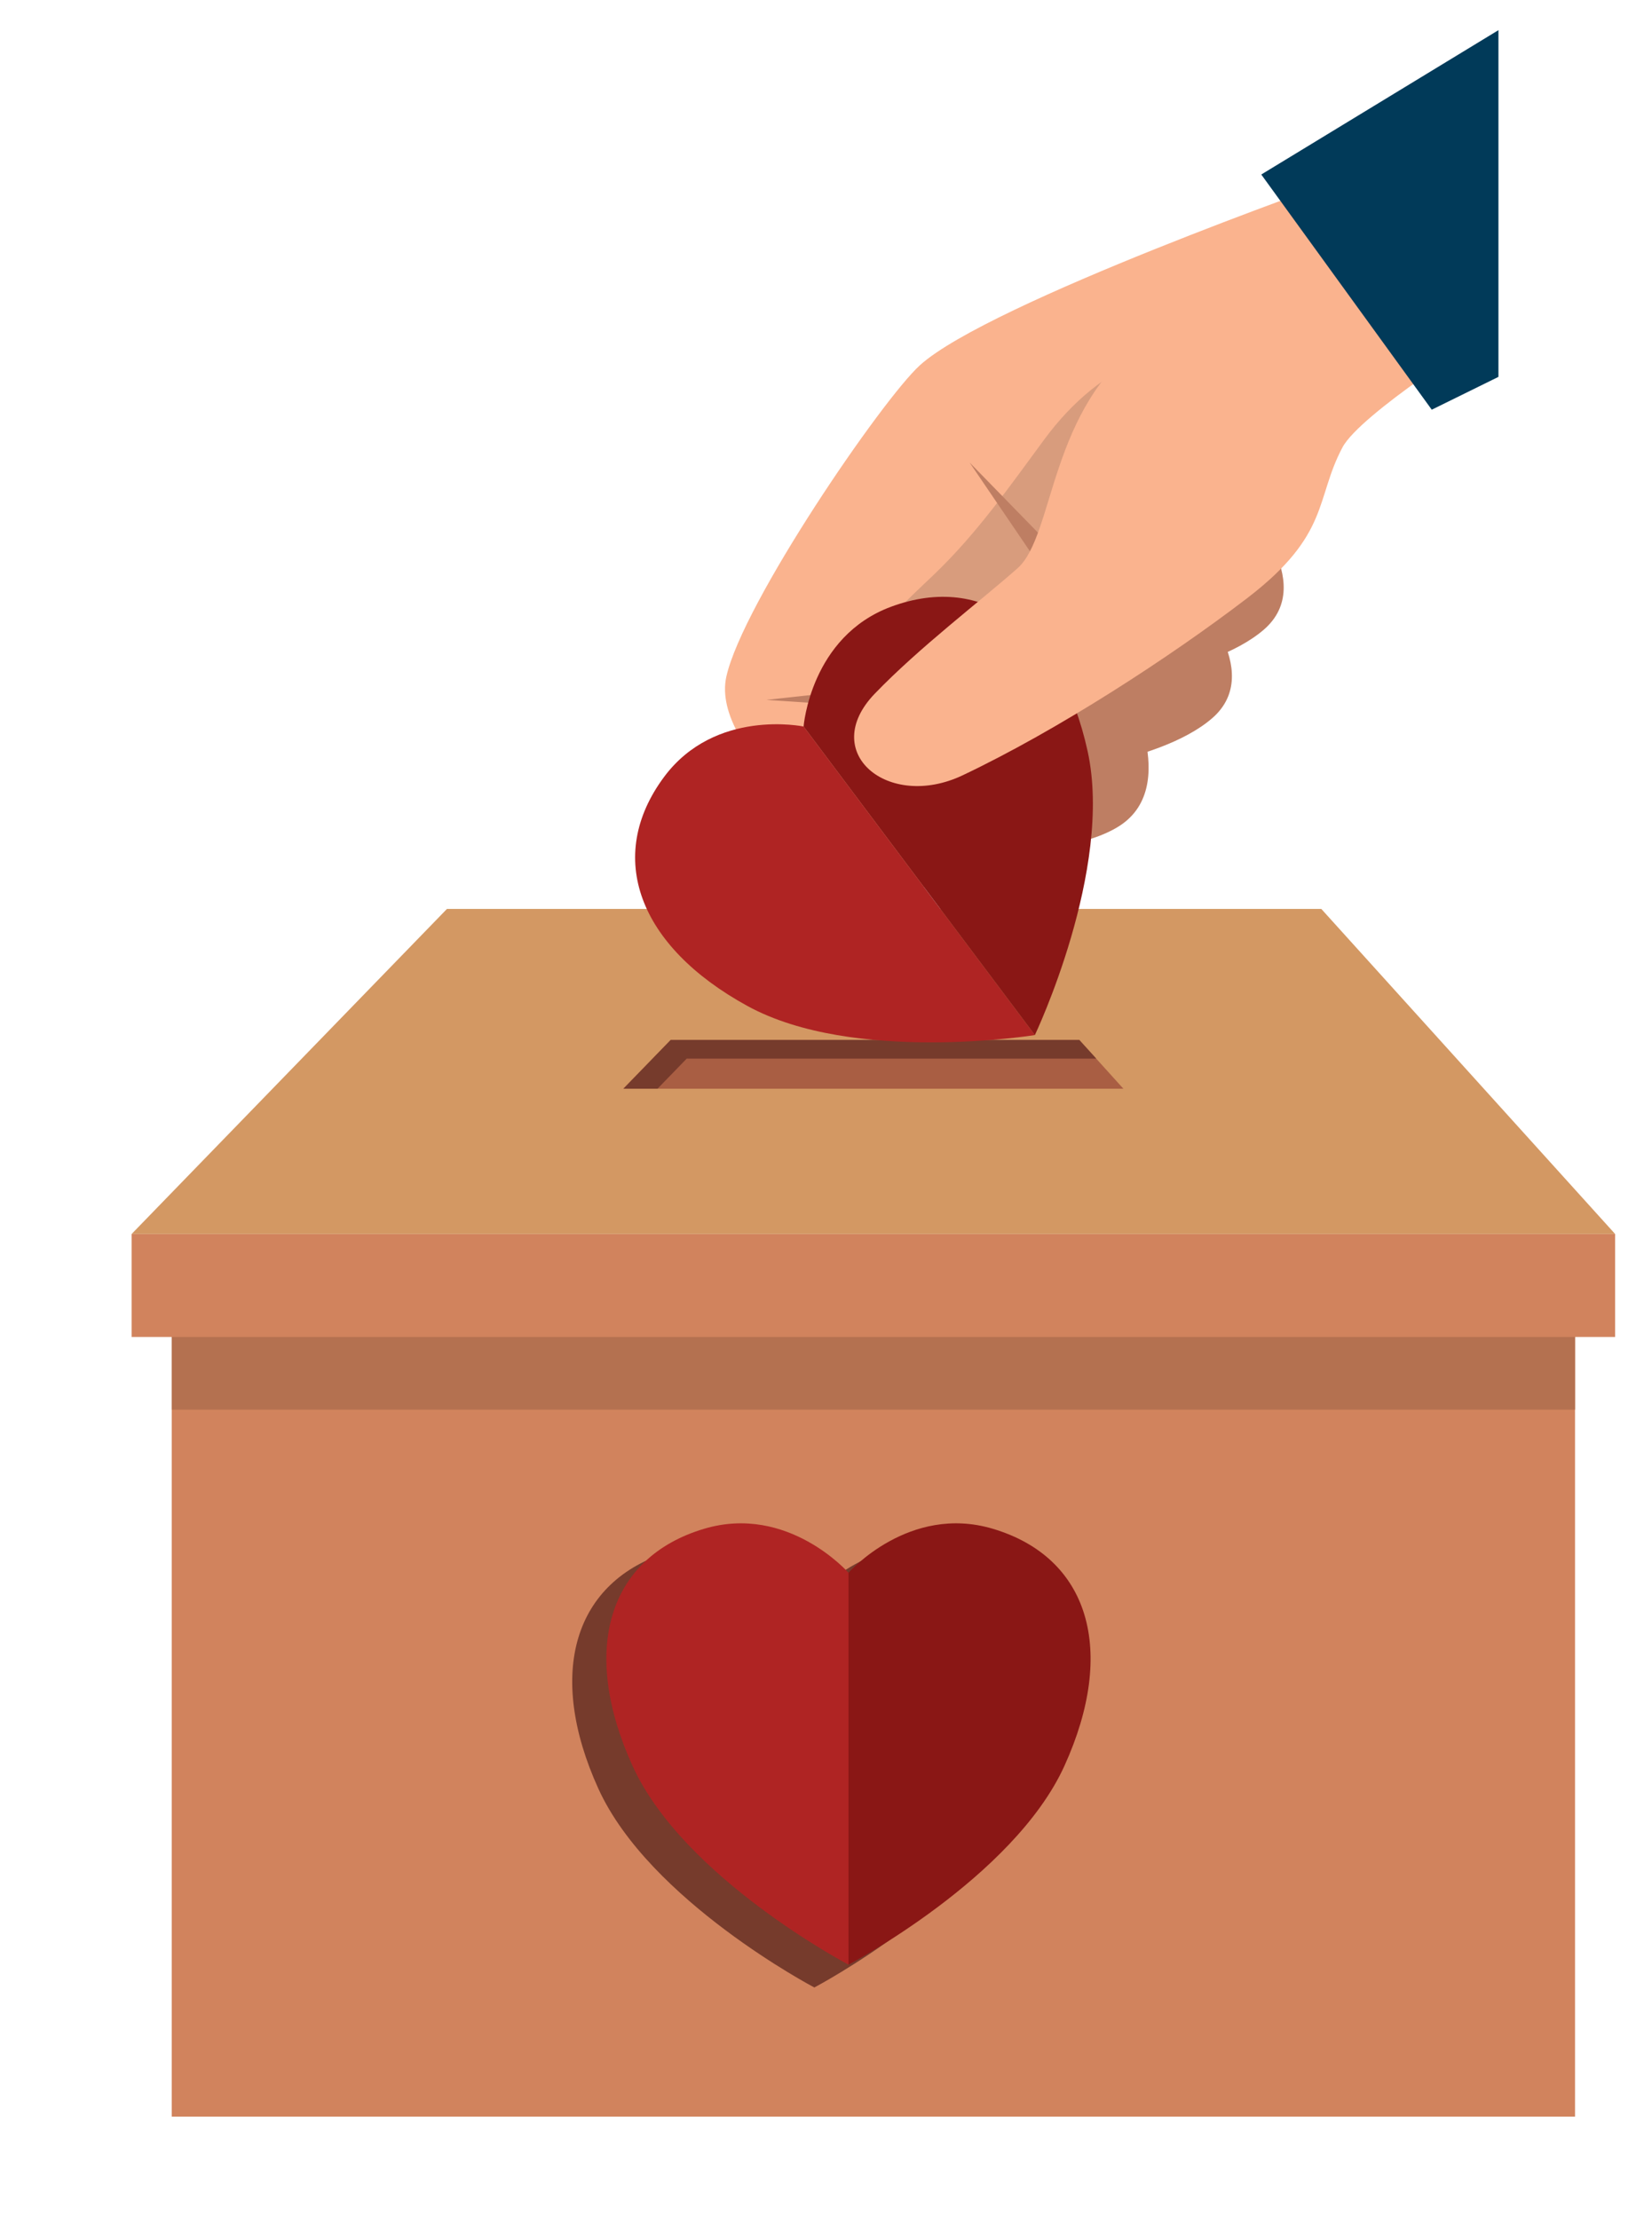 <?xml version="1.0" encoding="UTF-8" standalone="no"?>
<!DOCTYPE svg PUBLIC "-//W3C//DTD SVG 1.1//EN" "http://www.w3.org/Graphics/SVG/1.1/DTD/svg11.dtd">
<svg width="100%" height="100%" viewBox="0 0 968 1300" version="1.1" xmlns="http://www.w3.org/2000/svg" xmlns:xlink="http://www.w3.org/1999/xlink" xml:space="preserve" xmlns:serif="http://www.serif.com/" style="fill-rule:evenodd;clip-rule:evenodd;stroke-linejoin:round;stroke-miterlimit:2;">
    <g id="ArtBoard1" transform="matrix(1,0,0,1.047,-713.467,-221.122)">
        <rect x="713.467" y="211.16" width="967.485" height="1241.07" style="fill:none;"/>
        <g transform="matrix(4.167,0,0,3.979,0.467,65.579)">
            <rect x="195.255" y="220.152" width="197.328" height="114.063" style="fill:rgb(209,131,93);fill-rule:nonzero;"/>
            <rect x="195.255" y="220.152" width="197.328" height="14.653" style="fill:rgb(180,113,80);fill-rule:nonzero;"/>
            <rect x="189.617" y="210.103" width="208.605" height="14.481" style="fill:rgb(209,131,93);fill-rule:nonzero;"/>
            <path d="M398.222,210.103L189.617,210.103L233.958,164.396L356.904,164.396L398.222,210.103Z" style="fill:rgb(211,152,99);fill-rule:nonzero;"/>
            <path d="M265.413,182.824L258.762,189.679L329.077,189.679L322.88,182.824L265.413,182.824Z" style="fill:rgb(169,94,67);fill-rule:nonzero;"/>
            <path d="M267.671,185.446L325.261,185.446L322.88,182.824L265.413,182.824L258.762,189.679L263.565,189.679L267.671,185.446Z" style="fill:rgb(118,59,44);fill-rule:nonzero;"/>
            <path d="M305.908,254.761C294.126,251.254 285.616,260.949 285.616,260.949C285.616,260.949 277.104,251.254 265.324,254.761C251.734,258.808 247.893,271.914 255.247,288.095C262.417,303.873 285.616,316.05 285.616,316.05C285.616,316.05 308.815,303.873 315.985,288.095C323.338,271.914 319.497,258.808 305.908,254.761Z" style="fill:rgb(118,59,44);fill-rule:nonzero;"/>
            <path d="M290.418,257.739L290.418,312.84C290.418,312.84 267.219,300.664 260.049,284.886C252.695,268.703 256.536,255.598 270.127,251.552C281.907,248.044 290.418,257.739 290.418,257.739Z" style="fill:rgb(175,36,35);fill-rule:nonzero;"/>
            <path d="M290.418,257.739L290.418,312.84C290.418,312.84 313.618,300.664 320.787,284.886C328.141,268.703 324.3,255.598 310.709,251.552C298.929,248.044 290.418,257.739 290.418,257.739Z" style="fill:rgb(138,23,21);fill-rule:nonzero;"/>
            <path d="M328.102,152.986C318.548,158.522 300.051,154.828 300.051,154.828L300.445,139.057L329.093,132.456C329.093,132.456 337.655,147.452 328.102,152.986Z" style="fill:rgb(190,126,99);fill-rule:nonzero;"/>
            <path d="M341.539,137.602C333.777,144.298 315.609,145.598 315.609,145.598L313.818,129.925L338.454,119.751C338.454,119.751 349.299,130.907 341.539,137.602Z" style="fill:rgb(190,126,99);fill-rule:nonzero;"/>
            <path d="M348.819,125.134C341.057,131.831 322.89,133.131 322.89,133.131L321.099,117.457L345.734,107.283C345.734,107.283 356.58,118.438 348.819,125.134Z" style="fill:rgb(190,126,99);fill-rule:nonzero;"/>
            <path d="M359.226,61.909L380.142,83.639L334.307,111.255L309.634,127.575C309.634,127.575 308.52,141.42 314.223,145.139C323.648,151.286 314.358,166.471 302.317,161.855C290.276,157.241 270.938,142.064 273.244,131.731C275.548,121.397 295.165,92.759 300.461,87.954C310.128,79.178 359.226,61.909 359.226,61.909Z" style="fill:rgb(250,179,142);fill-rule:nonzero;"/>
            <path d="M367.202,86.515C356.824,86.943 346.504,87.502 336.175,88.66C334.375,88.863 333.12,87.97 332.486,86.732C326.637,89.108 321.946,92.98 317.971,98.365C313.052,105.029 308.55,111.5 302.559,117.27C297.861,121.793 291.58,127.074 291.179,134.108C291.142,134.755 290.932,138.711 292.076,138.871C293.849,139.116 295.697,138.275 297.269,137.546C301.342,135.659 304.997,133.037 308.998,131.021C309.187,130.927 309.369,130.855 309.549,130.793C309.53,128.88 309.634,127.575 309.634,127.575L334.307,111.255L375.639,86.351C375.08,86.285 374.523,86.211 373.963,86.139C371.658,86.261 369.383,86.426 367.202,86.515Z" style="fill:rgb(216,156,125);fill-rule:nonzero;"/>
            <path d="M307.446,101.624L320.102,120.242L323.681,118.283L307.446,101.624Z" style="fill:rgb(190,126,99);fill-rule:nonzero;"/>
            <path d="M278.872,135.005L301.334,136.5L301.996,132.476L278.872,135.005Z" style="fill:rgb(190,126,99);fill-rule:nonzero;"/>
            <path d="M284.106,138.75L316.628,182.135C316.628,182.135 291.174,186.24 276.216,178.048C260.875,169.647 256.165,157.06 264.476,145.854C271.682,136.14 284.106,138.75 284.106,138.75Z" style="fill:rgb(175,36,35);fill-rule:nonzero;"/>
            <path d="M284.106,138.75L316.628,182.135C316.628,182.135 327.708,158.853 324.041,142.198C320.278,125.116 309.519,117.064 296.429,121.9C285.084,126.092 284.106,138.75 284.106,138.75Z" style="fill:rgb(138,23,21);fill-rule:nonzero;"/>
            <path d="M332.194,84.329L380.142,83.639C380.142,83.639 362.383,94.789 359.878,99.51C356.018,106.78 358.177,111.741 346.51,120.681C335.733,128.937 319.823,139.287 306.45,145.62C295.993,150.571 286.152,142.401 294.116,134.131C300.392,127.616 308.908,121.17 314.18,116.51C319.452,111.849 318.555,93.77 332.194,84.329Z" style="fill:rgb(250,179,142);fill-rule:nonzero;"/>
            <path d="M381.815,40.836L348.464,61.134L372.438,94.203L381.815,89.588L381.815,40.836Z" style="fill:rgb(1,58,89);fill-rule:nonzero;"/>
        </g>
    </g>
</svg>
